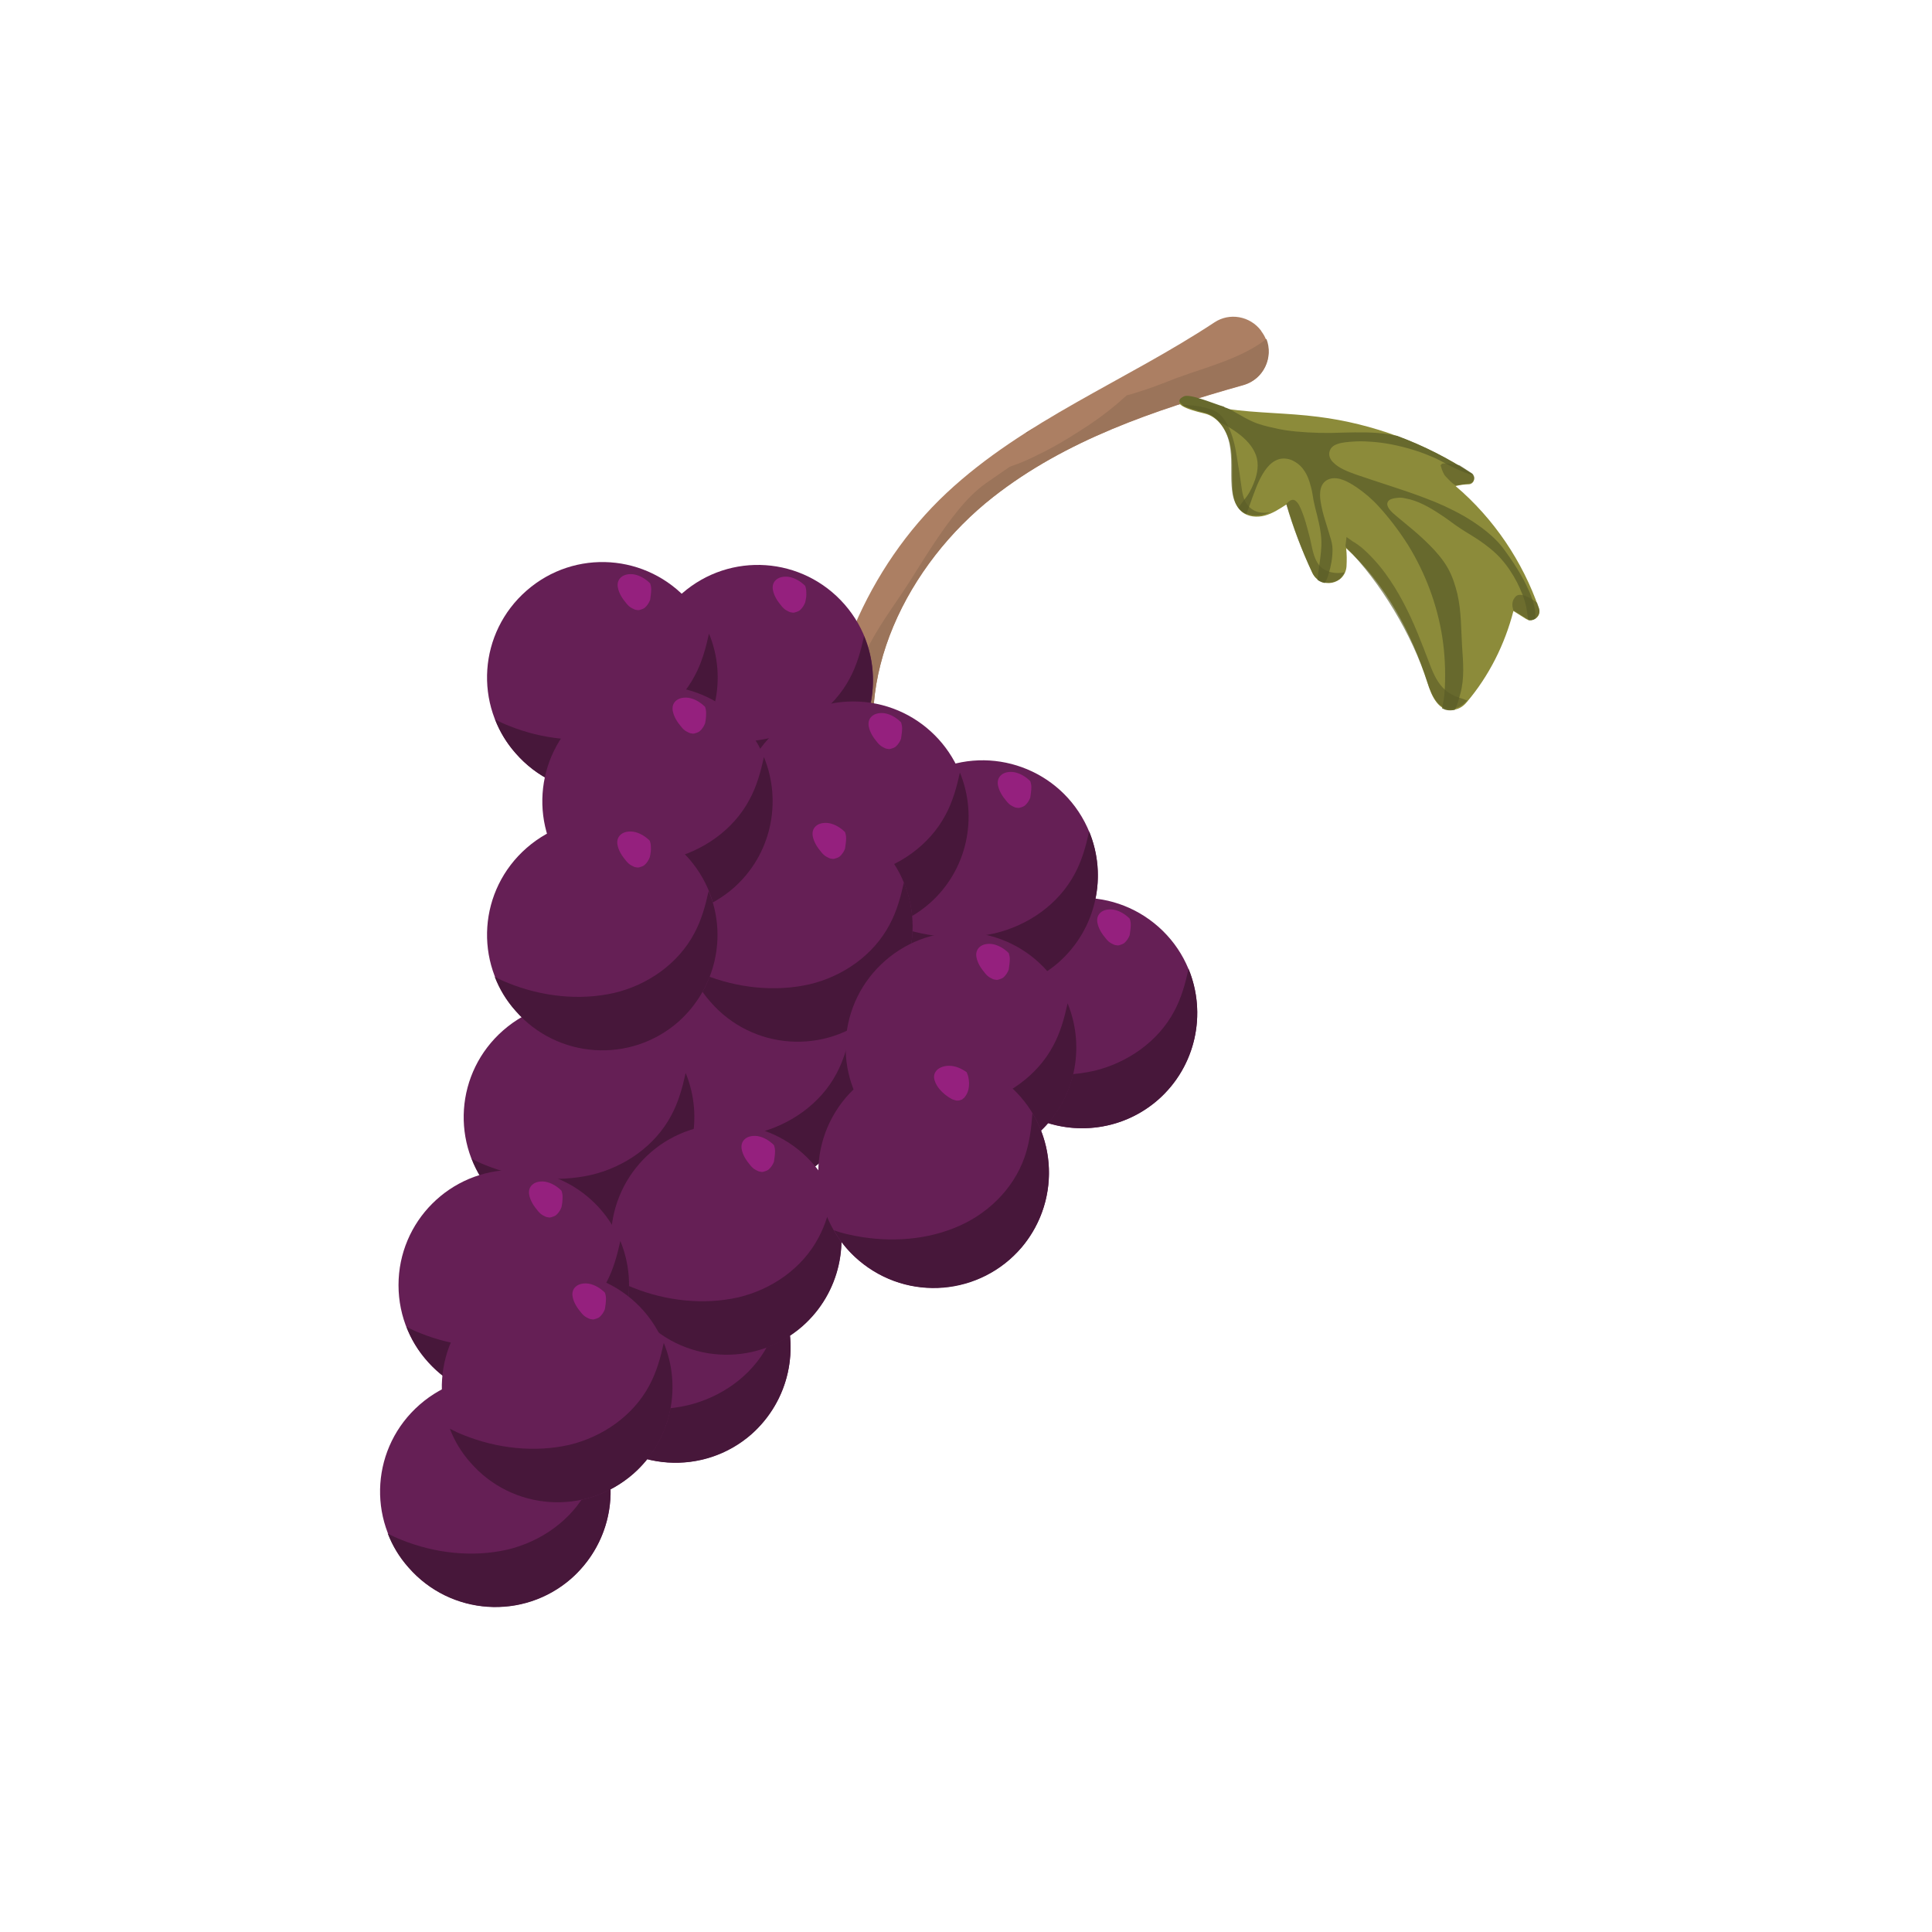<svg  viewBox="0 0 122 122" fill="none" xmlns="http://www.w3.org/2000/svg">
<g id="Grape">
<path id="Vector" d="M59.777 31.126C64.673 26.547 71.087 24.054 76.686 20.359C77.638 19.724 78.93 19.951 79.633 20.88C79.633 20.903 79.655 20.903 79.655 20.926C80.585 22.15 79.973 23.918 78.499 24.326C72.878 25.912 67.279 27.794 62.701 31.398C57.306 35.636 53.657 42.89 55.697 49.463C56.377 51.662 57.669 53.679 57.986 55.946C58.417 59.006 56.331 62.292 53.566 59.618C51.594 57.714 51.662 52.092 51.73 49.576C51.934 42.708 54.745 35.84 59.777 31.126Z" fill="#AC7F63"/>
<path id="Vector_2" d="M58.008 55.923C57.691 53.656 56.399 51.639 55.719 49.44C53.656 42.89 57.305 35.614 62.723 31.375C67.301 27.794 72.877 25.89 78.521 24.303C79.813 23.94 80.425 22.558 79.972 21.402C79.927 21.424 79.881 21.47 79.859 21.492C78.725 22.331 77.388 22.807 76.073 23.26C75.461 23.464 74.849 23.668 74.237 23.895C73.421 24.212 72.628 24.53 71.789 24.779C71.585 24.847 71.381 24.915 71.155 24.96C70.951 25.142 70.769 25.3 70.565 25.482C69.817 26.116 69.001 26.706 68.163 27.227C67.324 27.771 66.44 28.292 65.533 28.723C64.967 29.018 64.377 29.267 63.765 29.471C63.289 29.811 62.768 30.151 62.292 30.491C61.612 30.967 61.045 31.556 60.524 32.191C59.413 33.551 58.484 35.07 57.555 36.543C56.716 37.88 55.741 39.15 54.993 40.532C54.653 41.144 54.313 41.802 54.155 42.504C54.087 42.799 54.041 43.094 54.019 43.388C53.815 45.292 53.769 47.219 53.361 49.078C53.18 49.916 52.727 51.548 51.752 51.775C51.797 54.518 52.115 58.144 53.611 59.595C56.353 62.27 58.439 58.983 58.008 55.923Z" fill="#9B745A"/>
<path id="Vector_3" d="M65.036 27.205C65.149 27.114 65.285 27.023 65.421 26.933C65.194 27.069 64.99 27.205 64.764 27.341C64.809 27.341 64.832 27.363 64.877 27.363C64.9 27.295 64.968 27.25 65.036 27.205Z" fill="#9B745A"/>
<path id="Vector_4" d="M49.885 74.584C53.572 72.984 55.263 68.7 53.663 65.013C52.063 61.327 47.778 59.636 44.092 61.236C40.406 62.835 38.715 67.121 40.315 70.807C41.914 74.493 46.199 76.184 49.885 74.584Z" fill="#651F55"/>
<path id="Vector_5" d="M53.724 65.126C53.52 66.055 53.271 66.962 52.818 67.8C51.797 69.727 49.848 71.064 47.763 71.563C45.564 72.061 43.184 71.79 41.099 70.951C40.804 70.838 40.51 70.701 40.215 70.543C40.51 71.314 40.94 72.039 41.529 72.696C44.181 75.734 48.783 76.028 51.797 73.399C54.2 71.291 54.88 67.936 53.724 65.126Z" fill="#47173A"/>
<path id="Vector_6" d="M50.076 62.337C50.076 62.201 50.053 62.088 50.008 61.952C49.736 61.68 49.373 61.453 48.988 61.385C48.693 61.34 48.376 61.385 48.172 61.567C47.99 61.725 47.922 61.952 47.968 62.201C48.036 62.587 48.262 62.927 48.512 63.221C48.602 63.335 48.716 63.448 48.852 63.516C48.942 63.561 49.056 63.629 49.146 63.629C49.26 63.652 49.305 63.652 49.418 63.607C49.441 63.607 49.441 63.607 49.486 63.584C49.509 63.584 49.532 63.561 49.554 63.561C49.577 63.539 49.6 63.539 49.6 63.539C49.622 63.516 49.645 63.516 49.668 63.493C49.826 63.357 49.94 63.176 50.008 62.995C50.03 62.813 50.076 62.587 50.076 62.337Z" fill="#95207E"/>
<path id="Vector_7" d="M49.905 85.572C50.174 81.562 47.141 78.094 43.132 77.825C39.122 77.557 35.654 80.589 35.385 84.599C35.116 88.608 38.149 92.077 42.158 92.345C46.168 92.614 49.636 89.581 49.905 85.572Z" fill="#651F55"/>
<path id="Vector_8" d="M49.373 82.307C49.169 83.236 48.919 84.143 48.466 84.982C47.446 86.908 45.519 88.246 43.411 88.744C41.213 89.243 38.833 88.971 36.747 88.132C36.453 88.019 36.158 87.883 35.863 87.724C36.158 88.495 36.589 89.22 37.178 89.878C39.83 92.915 44.431 93.21 47.446 90.58C49.849 88.45 50.529 85.095 49.373 82.307Z" fill="#47173A"/>
<path id="Vector_9" d="M45.723 79.519C45.723 79.383 45.7 79.27 45.655 79.134C45.383 78.862 45.02 78.635 44.635 78.567C44.34 78.522 44.023 78.567 43.819 78.749C43.638 78.907 43.57 79.134 43.615 79.383C43.683 79.769 43.91 80.109 44.159 80.403C44.25 80.517 44.363 80.63 44.499 80.698C44.59 80.743 44.703 80.811 44.794 80.811C44.907 80.834 44.953 80.834 45.066 80.789C45.089 80.789 45.089 80.789 45.134 80.766C45.157 80.766 45.179 80.743 45.202 80.743C45.224 80.721 45.247 80.721 45.247 80.721C45.27 80.698 45.292 80.698 45.315 80.675C45.474 80.539 45.587 80.358 45.655 80.177C45.7 79.973 45.723 79.746 45.723 79.519Z" fill="#95207E"/>
<path id="Vector_10" d="M73.998 68.528C76.515 65.395 76.016 60.815 72.883 58.298C69.75 55.782 65.17 56.281 62.654 59.414C60.137 62.547 60.636 67.126 63.769 69.643C66.902 72.16 71.482 71.66 73.998 68.528Z" fill="#651F55"/>
<path id="Vector_11" d="M75.054 61.181C74.85 62.111 74.601 63.017 74.148 63.856C73.128 65.783 71.178 67.12 69.093 67.619C66.894 68.117 64.514 67.845 62.429 67.007C62.134 66.893 61.84 66.757 61.545 66.599C61.84 67.369 62.27 68.095 62.86 68.752C65.512 71.789 70.113 72.084 73.128 69.455C75.53 67.347 76.21 63.992 75.054 61.181Z" fill="#47173A"/>
<path id="Vector_12" d="M71.404 58.393C71.404 58.257 71.381 58.144 71.336 58.008C71.064 57.736 70.701 57.509 70.316 57.441C70.021 57.396 69.704 57.441 69.5 57.623C69.319 57.781 69.251 58.008 69.296 58.257C69.364 58.643 69.591 58.983 69.84 59.277C69.93 59.391 70.044 59.504 70.18 59.572C70.27 59.617 70.384 59.685 70.475 59.685C70.588 59.708 70.633 59.708 70.746 59.663C70.769 59.663 70.769 59.663 70.814 59.64C70.837 59.64 70.86 59.617 70.882 59.617C70.905 59.595 70.928 59.594 70.928 59.594C70.951 59.572 70.973 59.572 70.996 59.549C71.154 59.413 71.268 59.232 71.336 59.051C71.359 58.847 71.404 58.642 71.404 58.393Z" fill="#95207E"/>
<path id="Vector_13" d="M41.348 76.028C38.31 78.68 33.732 78.363 31.08 75.326C28.428 72.288 28.745 67.71 31.782 65.058C34.82 62.406 39.398 62.723 42.05 65.76C44.702 68.775 44.385 73.376 41.348 76.028Z" fill="#651F55"/>
<path id="Vector_14" d="M43.297 67.755C43.093 68.684 42.844 69.591 42.391 70.43C41.371 72.356 39.444 73.694 37.336 74.192C35.137 74.691 32.757 74.419 30.672 73.581C30.377 73.467 30.083 73.331 29.788 73.172C30.083 73.943 30.513 74.668 31.103 75.326C33.755 78.363 38.356 78.658 41.371 76.028C43.773 73.921 44.453 70.566 43.297 67.755Z" fill="#47173A"/>
<path id="Vector_15" d="M39.648 64.967C39.648 64.831 39.625 64.718 39.58 64.582C39.308 64.31 38.945 64.083 38.56 64.015C38.265 63.97 37.948 64.015 37.744 64.196C37.563 64.355 37.495 64.582 37.54 64.831C37.608 65.216 37.835 65.556 38.084 65.851C38.175 65.964 38.288 66.078 38.424 66.146C38.515 66.191 38.628 66.259 38.719 66.259C38.832 66.282 38.877 66.282 38.991 66.236C39.013 66.236 39.013 66.236 39.059 66.214C39.081 66.214 39.104 66.191 39.127 66.191C39.149 66.168 39.172 66.168 39.172 66.168C39.195 66.146 39.217 66.146 39.24 66.123C39.399 65.987 39.512 65.806 39.58 65.624C39.603 65.42 39.648 65.216 39.648 64.967Z" fill="#95207E"/>
<path id="Vector_16" d="M46.682 85.498C50.674 85.043 53.541 81.437 53.085 77.445C52.63 73.452 49.024 70.585 45.031 71.041C41.039 71.497 38.172 75.102 38.628 79.095C39.084 83.087 42.689 85.954 46.682 85.498Z" fill="#651F55"/>
<path id="Vector_17" d="M52.591 75.484C52.387 76.414 52.138 77.32 51.685 78.159C50.665 80.086 48.738 81.423 46.63 81.922C44.431 82.42 42.051 82.148 39.966 81.31C39.671 81.196 39.377 81.06 39.082 80.902C39.377 81.672 39.807 82.398 40.397 83.055C43.049 86.092 47.65 86.387 50.665 83.758C53.067 81.65 53.747 78.295 52.591 75.484Z" fill="#47173A"/>
<path id="Vector_18" d="M48.942 72.696C48.942 72.56 48.919 72.447 48.874 72.311C48.602 72.039 48.239 71.812 47.854 71.744C47.559 71.699 47.242 71.744 47.038 71.926C46.857 72.084 46.789 72.311 46.834 72.56C46.902 72.946 47.129 73.286 47.378 73.58C47.469 73.694 47.582 73.807 47.718 73.875C47.809 73.92 47.922 73.988 48.013 73.988C48.126 74.011 48.171 74.011 48.285 73.966C48.307 73.966 48.307 73.966 48.353 73.943C48.375 73.943 48.398 73.92 48.421 73.92C48.443 73.898 48.466 73.898 48.466 73.898C48.489 73.875 48.511 73.875 48.534 73.852C48.693 73.716 48.806 73.535 48.874 73.354C48.897 73.15 48.942 72.946 48.942 72.696Z" fill="#95207E"/>
<path id="Vector_19" d="M65.439 61.727C68.995 59.856 70.361 55.456 68.49 51.9C66.618 48.343 62.218 46.977 58.662 48.849C55.106 50.72 53.74 55.12 55.611 58.676C57.483 62.233 61.883 63.599 65.439 61.727Z" fill="#651F55"/>
<path id="Vector_20" d="M68.776 52.5C68.572 53.429 68.323 54.336 67.869 55.175C66.849 57.101 64.923 58.438 62.815 58.937C60.616 59.436 58.236 59.164 56.151 58.325C55.856 58.212 55.561 58.076 55.267 57.917C55.561 58.688 55.992 59.413 56.581 60.071C59.233 63.108 63.835 63.403 66.849 60.773C69.252 58.642 69.932 55.31 68.776 52.5Z" fill="#47173A"/>
<path id="Vector_21" d="M65.126 49.712C65.126 49.576 65.103 49.463 65.058 49.327C64.785 49.055 64.423 48.828 64.037 48.76C63.743 48.715 63.425 48.76 63.221 48.941C63.04 49.1 62.972 49.327 63.017 49.576C63.086 49.961 63.312 50.301 63.562 50.596C63.652 50.709 63.766 50.823 63.901 50.891C63.992 50.936 64.106 51.004 64.196 51.004C64.309 51.027 64.355 51.027 64.468 50.981C64.491 50.981 64.491 50.981 64.536 50.959C64.559 50.959 64.582 50.936 64.604 50.936C64.627 50.913 64.65 50.913 64.65 50.913C64.672 50.891 64.695 50.891 64.718 50.868C64.876 50.732 64.99 50.551 65.058 50.369C65.08 50.165 65.126 49.961 65.126 49.712Z" fill="#95207E"/>
<path id="Vector_22" d="M52.637 48.443C49.599 51.095 45.021 50.778 42.369 47.74C39.717 44.703 40.034 40.124 43.071 37.472C46.109 34.82 50.687 35.138 53.339 38.175C55.969 41.19 55.674 45.791 52.637 48.443Z" fill="#651F55"/>
<path id="Vector_23" d="M54.563 40.17C54.359 41.099 54.11 42.006 53.656 42.844C52.636 44.771 50.687 46.108 48.602 46.607C46.403 47.106 44.023 46.834 41.938 45.995C41.643 45.882 41.348 45.746 41.054 45.587C41.348 46.358 41.779 47.083 42.368 47.74C45.02 50.778 49.622 51.072 52.636 48.443C55.039 46.335 55.742 42.98 54.563 40.17Z" fill="#47173A"/>
<path id="Vector_24" d="M50.914 37.382C50.914 37.246 50.891 37.132 50.846 36.996C50.574 36.724 50.211 36.498 49.826 36.43C49.531 36.384 49.214 36.43 49.01 36.611C48.828 36.77 48.76 36.996 48.806 37.246C48.874 37.631 49.1 37.971 49.35 38.266C49.44 38.379 49.554 38.492 49.69 38.56C49.78 38.606 49.894 38.674 49.984 38.674C50.098 38.696 50.143 38.696 50.256 38.651C50.279 38.651 50.279 38.651 50.324 38.628C50.347 38.628 50.37 38.606 50.392 38.606C50.415 38.583 50.438 38.583 50.438 38.583C50.46 38.56 50.483 38.56 50.506 38.538C50.664 38.402 50.778 38.22 50.846 38.039C50.891 37.835 50.936 37.631 50.914 37.382Z" fill="#95207E"/>
<path id="Vector_25" d="M42.822 48.261C39.785 50.913 35.206 50.596 32.554 47.559C29.902 44.522 30.22 39.943 33.257 37.291C36.294 34.639 40.873 34.956 43.525 37.993C46.154 41.031 45.859 45.632 42.822 48.261Z" fill="#651F55"/>
<path id="Vector_26" d="M44.771 40.011C44.567 40.94 44.318 41.847 43.864 42.685C42.844 44.612 40.918 45.949 38.81 46.448C36.611 46.947 34.231 46.675 32.146 45.836C31.851 45.723 31.556 45.587 31.262 45.428C31.556 46.199 31.987 46.924 32.576 47.581C35.228 50.619 39.83 50.913 42.844 48.284C45.247 46.153 45.927 42.799 44.771 40.011Z" fill="#47173A"/>
<path id="Vector_27" d="M41.122 37.223C41.122 37.087 41.099 36.973 41.054 36.837C40.782 36.565 40.419 36.339 40.034 36.271C39.739 36.225 39.422 36.271 39.218 36.452C39.036 36.611 38.968 36.837 39.014 37.087C39.082 37.472 39.308 37.812 39.558 38.107C39.648 38.22 39.762 38.333 39.898 38.401C39.988 38.447 40.102 38.515 40.192 38.515C40.306 38.537 40.351 38.537 40.464 38.492C40.487 38.492 40.487 38.492 40.532 38.469C40.555 38.469 40.578 38.447 40.6 38.447C40.623 38.424 40.646 38.424 40.646 38.424C40.668 38.401 40.691 38.401 40.714 38.379C40.872 38.243 40.986 38.061 41.054 37.88C41.076 37.676 41.122 37.449 41.122 37.223Z" fill="#95207E"/>
<path id="Vector_28" d="M53.882 58.847C57.901 58.847 61.158 55.589 61.158 51.571C61.158 47.553 57.901 44.295 53.882 44.295C49.864 44.295 46.606 47.553 46.606 51.571C46.606 55.589 49.864 58.847 53.882 58.847Z" fill="#651F55"/>
<path id="Vector_29" d="M60.615 48.783C60.411 49.712 60.161 50.619 59.708 51.458C58.688 53.384 56.761 54.721 54.654 55.22C52.455 55.719 50.075 55.447 47.989 54.608C47.695 54.495 47.4 54.359 47.105 54.2C47.4 54.971 47.831 55.696 48.42 56.353C51.072 59.391 55.673 59.685 58.688 57.056C61.091 54.948 61.771 51.593 60.615 48.783Z" fill="#47173A"/>
<path id="Vector_30" d="M56.965 45.995C56.965 45.859 56.943 45.745 56.897 45.609C56.625 45.337 56.263 45.111 55.877 45.043C55.583 44.997 55.265 45.043 55.061 45.224C54.88 45.383 54.812 45.609 54.857 45.859C54.925 46.244 55.152 46.584 55.401 46.879C55.492 46.992 55.605 47.105 55.741 47.173C55.832 47.219 55.945 47.287 56.036 47.287C56.149 47.309 56.195 47.309 56.308 47.264C56.331 47.264 56.331 47.264 56.376 47.241C56.399 47.241 56.421 47.219 56.444 47.219C56.467 47.196 56.489 47.196 56.489 47.196C56.512 47.173 56.535 47.173 56.557 47.151C56.716 47.015 56.829 46.833 56.897 46.652C56.92 46.448 56.965 46.244 56.965 45.995Z" fill="#95207E"/>
<path id="Vector_31" d="M55.958 63.143C58.519 60.046 58.084 55.459 54.987 52.899C51.89 50.338 47.303 50.773 44.743 53.87C42.182 56.967 42.617 61.554 45.714 64.114C48.811 66.675 53.397 66.24 55.958 63.143Z" fill="#651F55"/>
<path id="Vector_32" d="M57.079 55.718C56.875 56.648 56.625 57.554 56.172 58.393C55.152 60.32 53.225 61.657 51.117 62.156C48.919 62.654 46.539 62.382 44.453 61.544C44.159 61.43 43.864 61.294 43.569 61.136C43.864 61.906 44.295 62.632 44.884 63.289C47.536 66.326 52.137 66.621 55.152 63.992C57.555 61.884 58.235 58.529 57.079 55.718Z" fill="#47173A"/>
<path id="Vector_33" d="M53.43 52.931C53.43 52.795 53.407 52.682 53.362 52.546C53.09 52.274 52.727 52.047 52.342 51.979C52.047 51.934 51.73 51.979 51.526 52.16C51.345 52.319 51.277 52.546 51.322 52.795C51.39 53.18 51.617 53.52 51.866 53.815C51.957 53.928 52.07 54.042 52.206 54.11C52.297 54.155 52.41 54.223 52.501 54.223C52.614 54.246 52.66 54.246 52.773 54.2C52.795 54.2 52.795 54.2 52.841 54.178C52.864 54.178 52.886 54.155 52.909 54.155C52.931 54.132 52.954 54.132 52.954 54.132C52.977 54.11 52.999 54.11 53.022 54.087C53.181 53.951 53.294 53.77 53.362 53.588C53.385 53.384 53.43 53.18 53.43 52.931Z" fill="#95207E"/>
<path id="Vector_34" d="M65.467 71.631C62.429 74.283 57.851 73.966 55.199 70.928C52.547 67.891 52.864 63.312 55.901 60.66C58.939 58.008 63.517 58.325 66.169 61.363C68.799 64.377 68.504 68.979 65.467 71.631Z" fill="#651F55"/>
<path id="Vector_35" d="M67.416 63.358C67.212 64.287 66.962 65.194 66.509 66.032C65.489 67.959 63.54 69.296 61.454 69.795C59.256 70.294 56.876 70.022 54.79 69.183C54.496 69.07 54.201 68.934 53.906 68.775C54.201 69.546 54.632 70.271 55.221 70.928C57.873 73.966 62.474 74.26 65.489 71.631C67.892 69.523 68.572 66.168 67.416 63.358Z" fill="#47173A"/>
<path id="Vector_36" d="M63.766 60.57C63.766 60.434 63.743 60.32 63.698 60.184C63.426 59.912 63.063 59.686 62.678 59.618C62.383 59.572 62.066 59.618 61.862 59.799C61.681 59.958 61.613 60.184 61.658 60.434C61.726 60.819 61.953 61.159 62.202 61.454C62.293 61.567 62.406 61.68 62.542 61.748C62.633 61.794 62.746 61.862 62.837 61.862C62.95 61.884 62.995 61.884 63.109 61.839C63.132 61.839 63.132 61.839 63.177 61.816C63.2 61.816 63.222 61.794 63.245 61.794C63.267 61.771 63.29 61.771 63.29 61.771C63.313 61.748 63.336 61.748 63.358 61.726C63.517 61.59 63.63 61.408 63.698 61.227C63.721 61.023 63.766 60.819 63.766 60.57Z" fill="#95207E"/>
<path id="Vector_37" d="M46.313 56.081C43.276 58.733 38.697 58.416 36.045 55.379C33.393 52.341 33.711 47.763 36.748 45.111C39.785 42.459 44.364 42.776 47.016 45.813C49.645 48.828 49.328 53.429 46.313 56.081Z" fill="#651F55"/>
<path id="Vector_38" d="M48.24 47.808C48.036 48.737 47.786 49.644 47.333 50.483C46.313 52.41 44.386 53.747 42.279 54.245C40.08 54.744 37.7 54.472 35.614 53.633C35.32 53.52 35.025 53.384 34.73 53.225C35.025 53.996 35.456 54.721 36.045 55.379C38.697 58.416 43.298 58.711 46.313 56.081C48.716 53.974 49.396 50.619 48.24 47.808Z" fill="#47173A"/>
<path id="Vector_39" d="M44.59 45.02C44.59 44.884 44.568 44.771 44.522 44.635C44.25 44.363 43.888 44.136 43.502 44.068C43.208 44.023 42.89 44.068 42.686 44.249C42.505 44.408 42.437 44.635 42.482 44.884C42.55 45.269 42.777 45.609 43.026 45.904C43.117 46.017 43.23 46.131 43.366 46.199C43.457 46.244 43.57 46.312 43.661 46.312C43.774 46.335 43.82 46.335 43.933 46.289C43.956 46.289 43.956 46.289 44.001 46.267C44.024 46.267 44.046 46.244 44.069 46.244C44.092 46.221 44.114 46.221 44.114 46.221C44.137 46.199 44.16 46.199 44.182 46.176C44.341 46.04 44.454 45.859 44.522 45.677C44.568 45.473 44.59 45.269 44.59 45.02Z" fill="#95207E"/>
<path id="Vector_40" d="M42.822 64.514C39.785 67.166 35.206 66.848 32.554 63.811C29.902 60.774 30.22 56.195 33.257 53.543C36.294 50.891 40.873 51.208 43.525 54.246C46.154 57.283 45.837 61.884 42.822 64.514Z" fill="#651F55"/>
<path id="Vector_41" d="M44.749 56.263C44.545 57.192 44.295 58.099 43.842 58.937C42.822 60.864 40.895 62.201 38.787 62.7C36.589 63.199 34.209 62.927 32.123 62.088C31.829 61.975 31.534 61.839 31.239 61.68C31.534 62.451 31.965 63.176 32.554 63.833C35.206 66.871 39.807 67.165 42.822 64.536C45.225 62.405 45.927 59.051 44.749 56.263Z" fill="#47173A"/>
<path id="Vector_42" d="M41.099 53.475C41.099 53.339 41.077 53.225 41.031 53.089C40.759 52.817 40.397 52.591 40.011 52.523C39.717 52.477 39.399 52.523 39.195 52.704C39.014 52.863 38.946 53.089 38.991 53.339C39.059 53.724 39.286 54.064 39.535 54.359C39.626 54.472 39.739 54.585 39.875 54.653C39.966 54.699 40.079 54.767 40.17 54.767C40.283 54.789 40.328 54.789 40.442 54.744C40.465 54.744 40.465 54.744 40.51 54.721C40.532 54.721 40.555 54.699 40.578 54.699C40.6 54.676 40.623 54.676 40.623 54.676C40.646 54.653 40.669 54.653 40.691 54.631C40.85 54.495 40.963 54.313 41.031 54.132C41.077 53.928 41.122 53.701 41.099 53.475Z" fill="#95207E"/>
<path id="Vector_43" d="M64.514 78.748C61.907 81.808 57.328 82.193 54.246 79.609C51.186 77.003 50.8 72.424 53.385 69.341C55.991 66.281 60.57 65.896 63.653 68.48C66.735 71.087 67.121 75.688 64.514 78.748Z" fill="#651F55"/>
<path id="Vector_44" d="M65.194 70.293C65.126 71.245 65.013 72.175 64.695 73.081C63.97 75.144 62.27 76.753 60.252 77.547C58.167 78.385 55.764 78.453 53.589 77.955C53.271 77.887 52.954 77.796 52.659 77.683C53.067 78.408 53.611 79.065 54.269 79.609C57.328 82.216 61.93 81.831 64.537 78.748C66.576 76.3 66.758 72.877 65.194 70.293Z" fill="#47173A"/>
<path id="Vector_45" d="M61.159 68.072C61.137 67.936 61.091 67.823 61.046 67.709C60.729 67.483 60.343 67.301 59.935 67.301C59.641 67.301 59.323 67.392 59.142 67.596C58.983 67.777 58.938 68.004 59.029 68.253C59.142 68.616 59.437 68.933 59.731 69.16C59.845 69.251 59.981 69.341 60.117 69.409C60.207 69.454 60.343 69.477 60.411 69.5C60.525 69.5 60.57 69.5 60.683 69.454C60.706 69.432 60.706 69.454 60.751 69.432C60.774 69.409 60.797 69.409 60.797 69.386C60.819 69.364 60.842 69.341 60.842 69.364C60.865 69.341 60.887 69.319 60.887 69.319C61.023 69.16 61.114 68.978 61.159 68.775C61.205 68.525 61.205 68.321 61.159 68.072Z" fill="#95207E"/>
<path id="Vector_46" d="M32.441 88.427C36.459 88.427 39.717 85.169 39.717 81.151C39.717 77.132 36.459 73.875 32.441 73.875C28.423 73.875 25.165 77.132 25.165 81.151C25.165 85.169 28.423 88.427 32.441 88.427Z" fill="#651F55"/>
<path id="Vector_47" d="M39.173 78.363C38.969 79.292 38.72 80.199 38.267 81.037C37.247 82.964 35.32 84.301 33.212 84.8C31.013 85.299 28.633 85.027 26.548 84.188C26.253 84.075 25.959 83.939 25.664 83.78C25.959 84.551 26.389 85.276 26.979 85.933C29.631 88.971 34.232 89.265 37.247 86.636C39.649 84.505 40.329 81.173 39.173 78.363Z" fill="#47173A"/>
<path id="Vector_48" d="M35.524 75.575C35.524 75.439 35.501 75.325 35.456 75.189C35.184 74.917 34.821 74.691 34.436 74.623C34.141 74.577 33.824 74.623 33.62 74.804C33.439 74.963 33.371 75.189 33.416 75.439C33.484 75.824 33.711 76.164 33.96 76.459C34.051 76.572 34.164 76.685 34.3 76.753C34.391 76.799 34.504 76.867 34.595 76.867C34.708 76.889 34.753 76.889 34.867 76.844C34.889 76.844 34.889 76.844 34.935 76.821C34.957 76.821 34.98 76.799 35.003 76.799C35.025 76.776 35.048 76.776 35.048 76.776C35.071 76.753 35.093 76.753 35.116 76.731C35.275 76.594 35.388 76.413 35.456 76.232C35.501 76.028 35.524 75.824 35.524 75.575Z" fill="#95207E"/>
<path id="Vector_49" d="M36.067 99.67C33.03 102.322 28.451 102.004 25.799 98.967C23.147 95.93 23.465 91.351 26.502 88.699C29.539 86.047 34.118 86.364 36.77 89.402C39.399 92.439 39.105 97.018 36.067 99.67Z" fill="#651F55"/>
<path id="Vector_50" d="M37.994 91.419C37.79 92.348 37.54 93.255 37.087 94.094C36.067 96.02 34.14 97.358 32.032 97.856C29.834 98.355 27.454 98.083 25.368 97.244C25.074 97.131 24.779 96.995 24.484 96.836C24.779 97.607 25.21 98.332 25.799 98.99C28.451 102.027 33.052 102.322 36.067 99.692C38.47 97.562 39.172 94.207 37.994 91.419Z" fill="#47173A"/>
<path id="Vector_51" d="M34.344 88.631C34.344 88.495 34.322 88.381 34.276 88.245C34.004 87.973 33.642 87.747 33.256 87.679C32.962 87.633 32.644 87.679 32.44 87.86C32.259 88.019 32.191 88.245 32.236 88.495C32.304 88.88 32.531 89.22 32.78 89.515C32.871 89.628 32.984 89.741 33.12 89.809C33.211 89.855 33.324 89.923 33.415 89.923C33.528 89.945 33.574 89.945 33.687 89.9C33.71 89.9 33.71 89.9 33.755 89.877C33.778 89.877 33.8 89.855 33.823 89.855C33.846 89.832 33.868 89.832 33.868 89.832C33.891 89.809 33.914 89.809 33.936 89.787C34.095 89.651 34.208 89.469 34.276 89.288C34.322 89.084 34.367 88.857 34.344 88.631Z" fill="#95207E"/>
<path id="Vector_52" d="M39.967 93.073C36.929 95.725 32.351 95.408 29.699 92.371C27.047 89.333 27.364 84.755 30.401 82.103C33.439 79.451 38.017 79.768 40.669 82.805C43.299 85.843 43.004 90.421 39.967 93.073Z" fill="#651F55"/>
<path id="Vector_53" d="M41.916 84.8C41.712 85.73 41.462 86.636 41.009 87.475C39.989 89.402 38.04 90.739 35.954 91.238C33.756 91.736 31.376 91.464 29.29 90.626C28.996 90.512 28.701 90.376 28.406 90.218C28.701 90.988 29.132 91.714 29.721 92.371C32.373 95.408 36.974 95.703 39.989 93.074C42.392 90.966 43.072 87.611 41.916 84.8Z" fill="#47173A"/>
<path id="Vector_54" d="M38.266 82.012C38.266 81.876 38.243 81.763 38.198 81.627C37.926 81.355 37.563 81.128 37.178 81.06C36.883 81.015 36.566 81.06 36.362 81.242C36.181 81.4 36.113 81.627 36.158 81.876C36.226 82.261 36.453 82.602 36.702 82.896C36.793 83.01 36.906 83.123 37.042 83.191C37.133 83.236 37.246 83.304 37.337 83.304C37.45 83.327 37.495 83.327 37.609 83.281C37.632 83.281 37.632 83.281 37.677 83.259C37.7 83.259 37.722 83.236 37.745 83.236C37.767 83.213 37.79 83.213 37.79 83.213C37.813 83.191 37.836 83.191 37.858 83.168C38.017 83.032 38.13 82.851 38.198 82.669C38.221 82.488 38.266 82.261 38.266 82.012Z" fill="#95207E"/>
<path id="Vector_55" d="M83.237 26.32C86.682 26.751 90.037 27.998 92.938 29.924C93.21 30.106 93.097 30.559 92.757 30.582C92.485 30.582 92.19 30.627 91.918 30.695C94.321 32.735 96.157 35.455 97.177 38.424C97.358 38.923 96.792 39.354 96.361 39.082L95.568 38.583C95.024 40.691 94.026 42.686 92.621 44.34C92.417 44.59 92.145 44.771 91.828 44.816C90.853 44.998 90.4 43.955 90.15 43.139C89.13 39.943 87.498 36.883 85.005 34.616C85.05 35.002 85.05 35.387 85.028 35.772C84.937 36.928 83.373 37.223 82.874 36.18C82.217 34.775 81.673 33.324 81.242 31.851C80.812 32.123 80.381 32.418 79.882 32.554C79.384 32.69 78.817 32.644 78.432 32.327C77.978 31.964 77.842 31.33 77.82 30.763C77.774 29.879 77.865 28.95 77.684 28.088C77.502 27.204 76.936 26.32 76.074 26.116C75.802 26.048 73.717 25.595 74.737 25.119C75.168 24.915 76.958 25.731 77.48 25.822C79.384 26.094 81.31 26.071 83.237 26.32Z" fill="#8C8B3A"/>
<path id="Vector_56" d="M75.553 25.89C75.599 25.912 75.644 25.935 75.689 25.958C75.848 26.003 75.984 26.026 76.052 26.048C76.437 26.139 76.755 26.366 77.027 26.66C77.344 26.819 77.661 27 77.956 27.204C78.455 27.544 78.953 27.975 79.225 28.542C79.497 29.086 79.452 29.675 79.271 30.242C79.135 30.627 78.976 31.012 78.727 31.352C78.545 31.579 78.364 31.828 78.205 32.055C78.273 32.146 78.341 32.214 78.432 32.304C78.523 32.372 78.613 32.418 78.704 32.463C78.976 31.76 79.203 31.012 79.52 30.332C79.792 29.788 80.155 29.176 80.767 28.995C81.084 28.904 81.447 28.972 81.719 29.131C82.308 29.448 82.603 30.038 82.761 30.672C82.852 30.967 82.897 31.284 82.943 31.579C83.011 31.896 83.079 32.214 83.169 32.531C83.328 33.166 83.464 33.8 83.441 34.458C83.419 35.002 83.328 35.523 83.26 36.067C83.237 36.248 83.215 36.43 83.192 36.611C83.328 36.724 83.509 36.792 83.668 36.815C83.759 36.634 83.849 36.452 83.895 36.248C84.053 35.75 84.144 35.228 84.144 34.707C84.144 34.412 84.076 34.14 83.985 33.868C83.781 33.143 83.509 32.44 83.396 31.692C83.305 31.148 83.328 30.446 83.963 30.242C84.552 30.06 85.209 30.468 85.685 30.786C86.184 31.126 86.66 31.534 87.068 31.987C87.771 32.758 88.383 33.574 88.927 34.435C90.015 36.203 90.763 38.198 91.08 40.26C91.239 41.303 91.284 42.346 91.239 43.388C91.216 43.638 91.216 43.91 91.171 44.159C91.148 44.318 91.103 44.499 91.08 44.658C91.08 44.68 91.08 44.703 91.057 44.726C91.261 44.839 91.488 44.884 91.783 44.839C91.805 44.839 91.851 44.816 91.873 44.816C92.032 44.499 92.123 44.159 92.213 43.819C92.485 42.844 92.395 41.824 92.327 40.827C92.259 39.716 92.281 38.606 92.032 37.518C91.896 36.951 91.715 36.384 91.42 35.863C91.125 35.342 90.717 34.866 90.287 34.435C89.856 34.004 89.403 33.596 88.927 33.211C88.587 32.916 88.224 32.644 87.907 32.35C87.725 32.168 87.453 31.851 87.703 31.602C87.839 31.488 88.02 31.466 88.201 31.443C88.383 31.42 88.541 31.42 88.723 31.466C89.539 31.602 90.309 32.055 90.989 32.508C91.307 32.712 91.601 32.939 91.919 33.166C92.395 33.506 92.893 33.778 93.369 34.095C93.868 34.435 94.367 34.82 94.775 35.274C95.183 35.727 95.523 36.248 95.795 36.77C96.044 37.268 96.271 37.812 96.384 38.356C96.429 38.606 96.452 38.855 96.497 39.104C96.497 39.127 96.497 39.127 96.497 39.15C96.656 39.195 96.815 39.15 96.951 39.059C96.973 38.764 96.928 38.447 96.86 38.175C96.724 37.631 96.475 37.132 96.225 36.634C95.953 36.135 95.659 35.659 95.341 35.206C95.115 34.888 94.888 34.548 94.616 34.254C94.004 33.596 93.233 33.052 92.463 32.599C91.669 32.146 90.831 31.76 89.969 31.443C88.541 30.899 87.068 30.468 85.64 29.97C85.141 29.788 84.552 29.584 84.167 29.176C84.008 29.018 83.917 28.814 83.94 28.587C83.985 28.315 84.167 28.134 84.439 28.043C84.756 27.93 85.119 27.907 85.459 27.884C85.776 27.862 86.093 27.862 86.411 27.884C87.385 27.93 88.36 28.134 89.312 28.428C89.765 28.564 90.196 28.746 90.627 28.927C91.057 29.131 91.465 29.38 91.919 29.584C92.259 29.743 92.644 29.924 93.029 29.992C93.007 29.97 92.984 29.947 92.961 29.924C91.488 28.95 89.879 28.134 88.224 27.522C88.065 27.499 87.907 27.476 87.748 27.431C86.773 27.272 85.799 27.295 84.801 27.318C83.804 27.363 82.829 27.34 81.855 27.25C81.379 27.204 80.903 27.136 80.449 27.023C80.019 26.932 79.543 26.819 79.135 26.638C78.817 26.502 78.5 26.32 78.183 26.139C77.933 26.003 77.661 25.822 77.367 25.731C77.344 25.731 77.321 25.708 77.299 25.686C76.619 25.482 75.145 24.847 74.76 25.028C74.057 25.368 74.805 25.686 75.44 25.867C75.44 25.867 75.508 25.844 75.553 25.89Z" fill="#67692D"/>
<path id="Vector_57" opacity="0.64" d="M90.989 29.358C90.966 29.38 90.966 29.403 90.989 29.448C91.057 29.675 91.147 29.947 91.306 30.105C91.533 30.332 91.646 30.491 91.918 30.649C92.099 30.627 92.553 30.559 92.757 30.536C93.097 30.514 93.21 30.083 92.938 29.879C92.689 29.72 92.417 29.539 92.167 29.38C91.986 29.335 91.805 29.312 91.646 29.29C91.487 29.267 91.306 29.244 91.147 29.267C91.102 29.267 91.102 29.267 91.057 29.29C91.011 29.335 90.989 29.358 90.989 29.358Z" fill="#5B5C28"/>
<path id="Vector_58" opacity="0.64" d="M97.177 38.379C97.131 38.265 97.109 38.175 97.063 38.061C96.859 37.903 96.633 37.767 96.383 37.653C96.27 37.608 96.134 37.562 95.998 37.562C95.885 37.562 95.794 37.585 95.726 37.653C95.477 37.903 95.454 38.197 95.567 38.537L96.361 39.036C96.814 39.331 97.358 38.877 97.177 38.379Z" fill="#5B5C28"/>
<path id="Vector_59" opacity="0.64" d="M84.913 36.135C84.369 36.271 83.712 36.135 83.349 35.749C82.873 35.206 82.851 34.389 82.647 33.709C82.511 33.188 82.375 32.667 82.171 32.191C82.08 31.987 81.989 31.76 81.808 31.624C81.649 31.488 81.445 31.602 81.309 31.738C81.287 31.76 81.264 31.783 81.219 31.828C81.649 33.301 82.193 34.73 82.851 36.135C83.191 36.883 84.052 36.951 84.596 36.566C84.732 36.429 84.823 36.294 84.913 36.135Z" fill="#5B5C28"/>
<path id="Vector_60" opacity="0.64" d="M92.666 44.249C92.507 44.181 92.349 44.114 92.167 44.068C91.85 43.955 91.555 43.819 91.283 43.592C90.807 43.184 90.535 42.595 90.308 42.005C90.059 41.348 89.81 40.691 89.538 40.033C88.994 38.696 88.337 37.382 87.475 36.203C87.044 35.614 86.546 35.069 86.002 34.593C85.843 34.458 85.73 34.389 85.571 34.276C85.503 34.231 85.39 34.185 85.322 34.117L85.027 33.913C85.004 34.072 85.004 34.163 84.982 34.322C84.959 34.458 84.959 34.435 84.982 34.548C87.18 36.747 89.175 40.102 90.127 43.071C90.399 43.91 90.853 44.929 91.805 44.748C92.122 44.68 92.394 44.522 92.598 44.272C92.643 44.295 92.643 44.272 92.666 44.249Z" fill="#5B5C28"/>
<path id="Vector_61" opacity="0.64" d="M79.655 32.372C79.202 32.327 78.816 32.055 78.612 31.624C78.431 31.216 78.408 30.785 78.34 30.355C78.295 30.015 78.25 29.698 78.182 29.358C78.068 28.587 77.955 27.816 77.638 27.091C77.502 26.773 77.32 26.456 77.071 26.207C76.799 25.935 76.414 25.822 76.051 25.731C75.598 25.617 75.099 25.572 74.623 25.572C75.031 25.822 75.87 26.003 76.028 26.048C76.89 26.252 77.456 27.136 77.638 28.02C77.819 28.904 77.706 29.811 77.774 30.695C77.819 31.284 77.932 31.896 78.386 32.259C78.794 32.576 79.36 32.621 79.836 32.486C79.972 32.44 80.108 32.395 80.222 32.349C80.063 32.372 79.859 32.395 79.655 32.372Z" fill="#5B5C28"/>
</g>
</svg>
